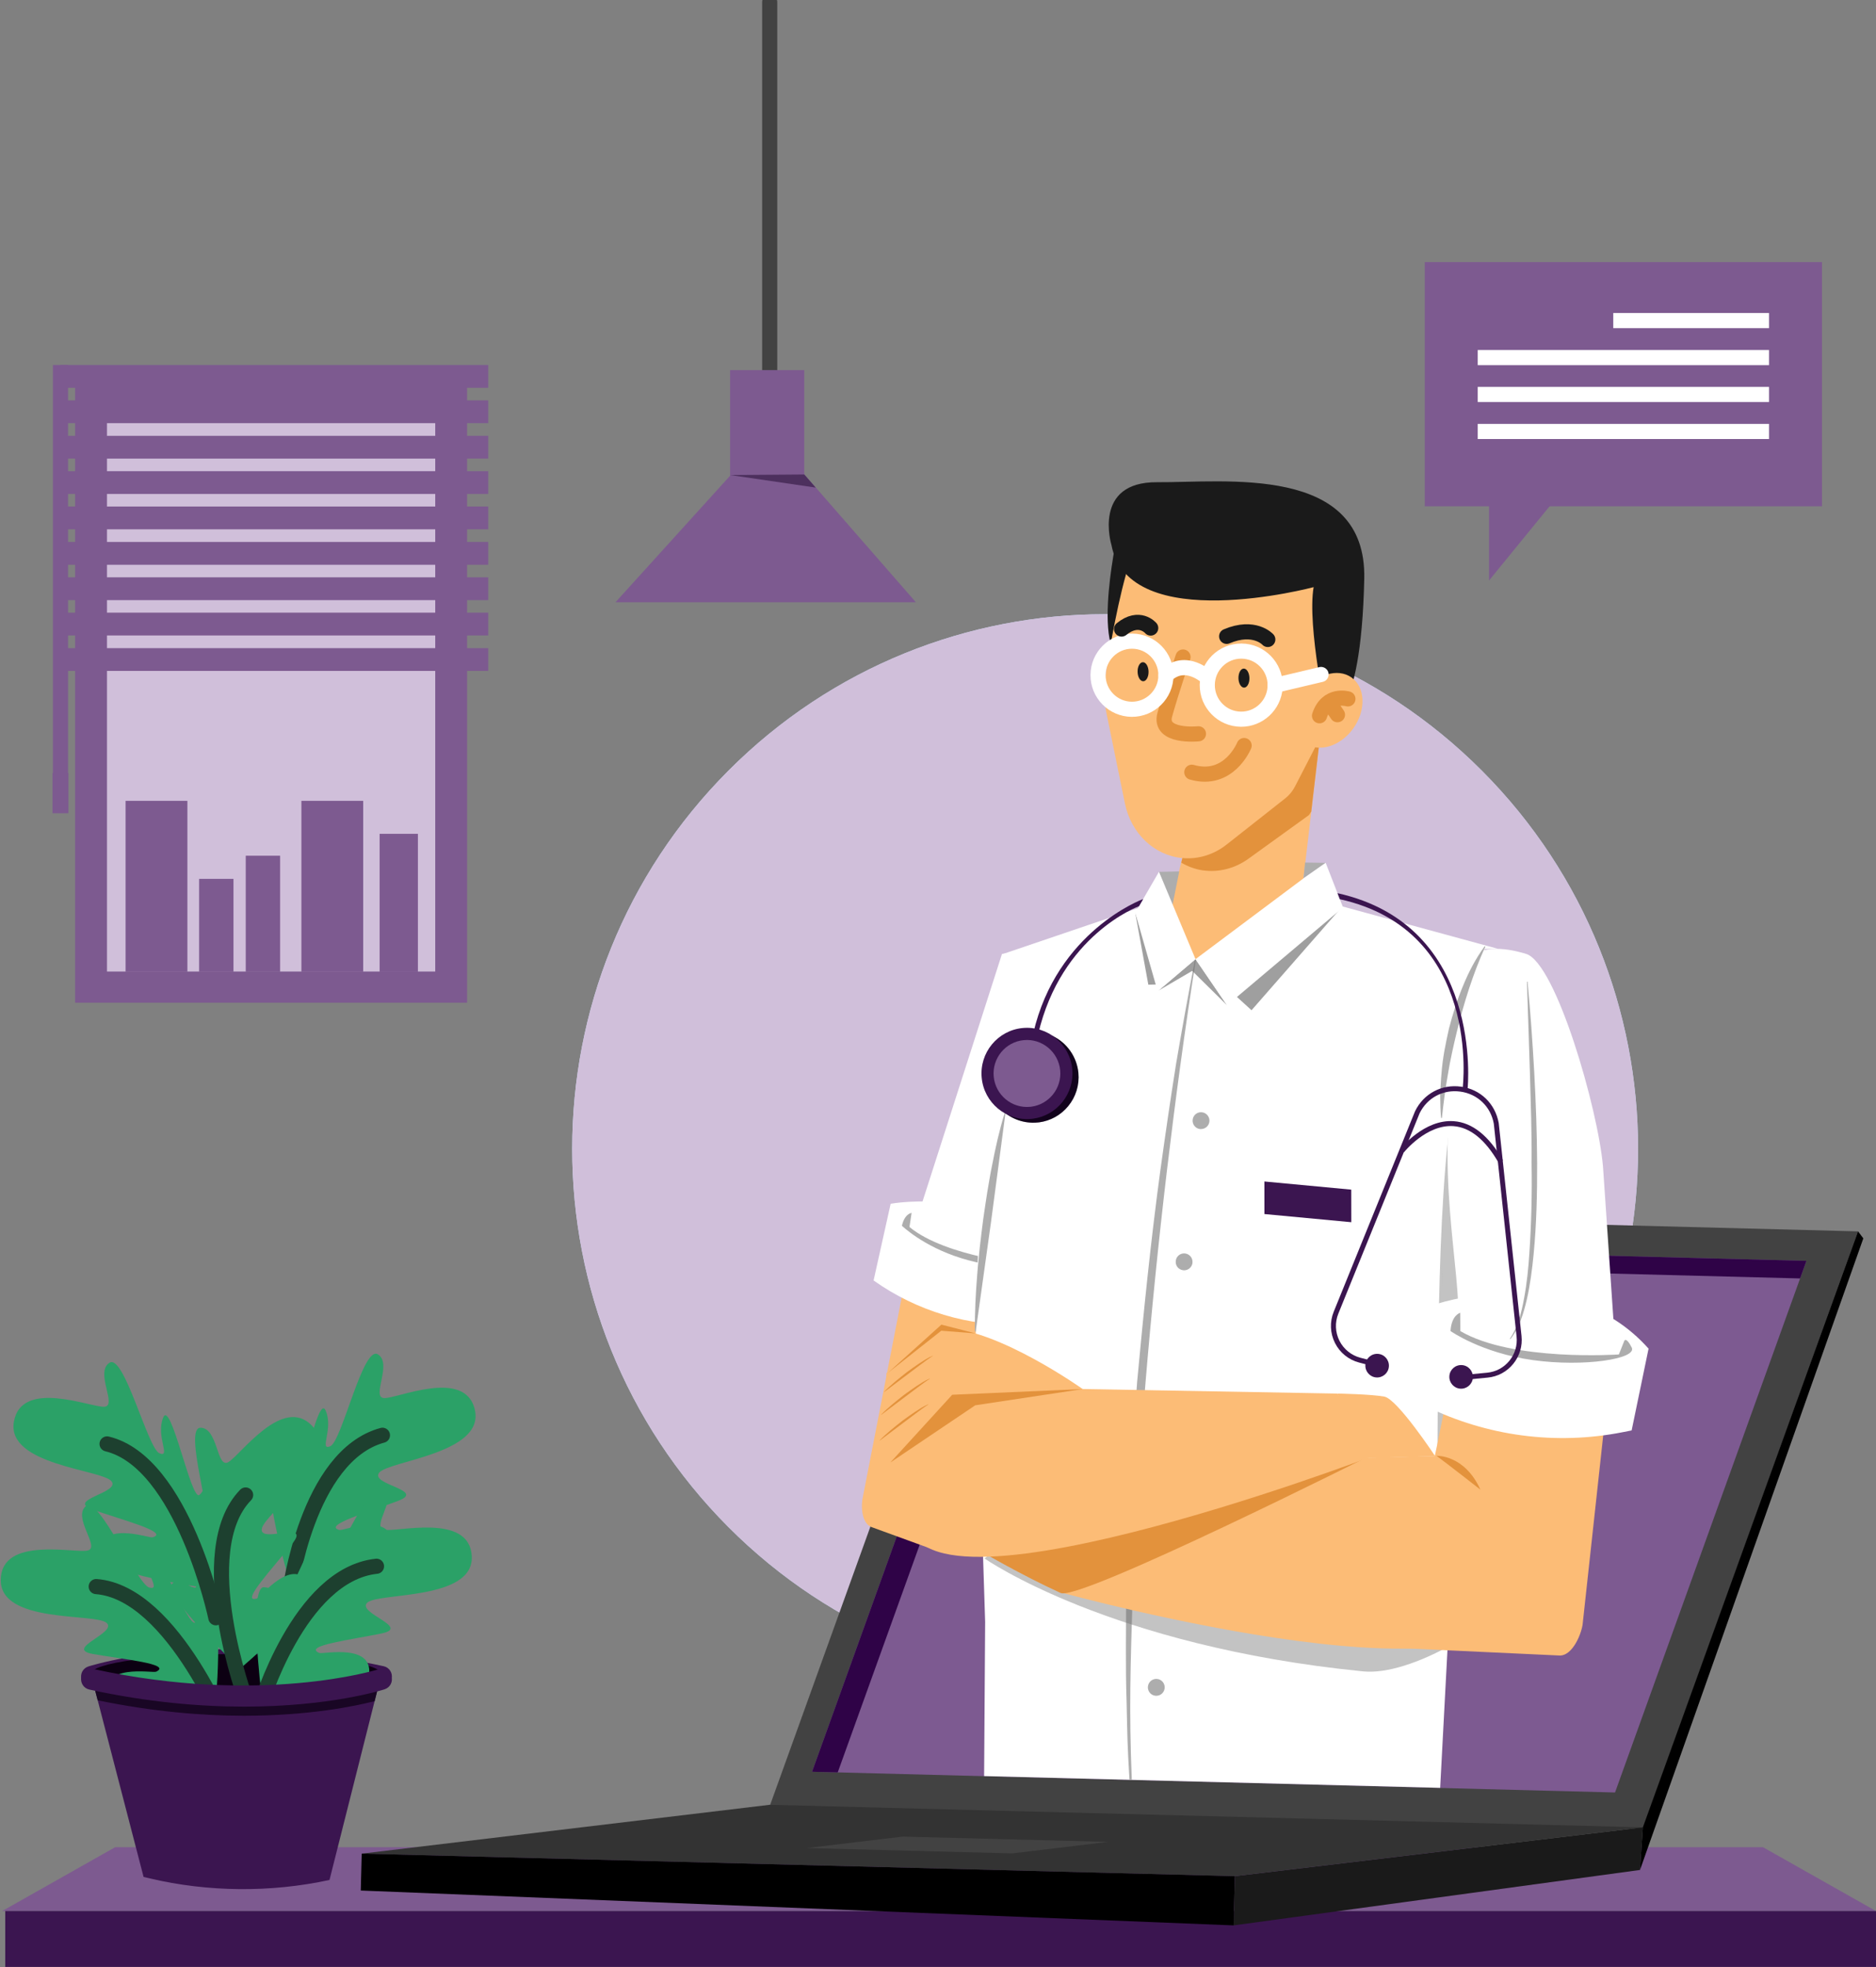 <svg width="124" height="130" viewBox="0 0 124 130" fill="none" xmlns="http://www.w3.org/2000/svg">
<rect x="0" y="0" width="124" height="130" fill="#808080" stroke="none"/>
<g clip-path="url(#clip0_6710_8012)">
<path d="M48.138 100.917C34.382 87.117 34.382 64.743 48.138 50.943C61.895 37.143 84.199 37.143 97.956 50.943C111.713 64.743 111.713 87.117 97.956 100.917C84.199 114.717 61.895 114.717 48.138 100.917Z" fill="#C6DAFA"/>
<path d="M48.138 100.917C34.382 87.117 34.382 64.743 48.138 50.943C61.895 37.143 84.199 37.143 97.956 50.943C111.713 64.743 111.713 87.117 97.956 100.917C84.199 114.717 61.895 114.717 48.138 100.917Z" fill="#D0BFDA"/>
<path d="M4.966 25.102H30.874V66.272H4.966V25.102Z" fill="#7D5A90"/>
<path d="M7.071 27.156H28.769V64.209H7.071V27.156Z" fill="#D0BFDA"/>
<path d="M3.996 24.125H32.27V25.631H3.996V24.125Z" fill="#7D5A90"/>
<path d="M3.996 26.461H32.27V27.967H3.996V26.461Z" fill="#7D5A90"/>
<path d="M3.996 28.805H32.27V30.311H3.996V28.805Z" fill="#7D5A90"/>
<path d="M3.996 31.141H32.27V32.647H3.996V31.141Z" fill="#7D5A90"/>
<path d="M3.996 33.477H32.27V34.983H3.996V33.477Z" fill="#7D5A90"/>
<path d="M3.996 35.82H32.27V37.327H3.996V35.82Z" fill="#7D5A90"/>
<path d="M3.996 38.156H32.27V39.663H3.996V38.156Z" fill="#7D5A90"/>
<path d="M3.996 40.492H32.27V41.998H3.996V40.492Z" fill="#7D5A90"/>
<path d="M3.996 42.836H32.27V44.342H3.996V42.836Z" fill="#7D5A90"/>
<path d="M3.997 24.125V51.428" stroke="#7D5A90" stroke-miterlimit="10"/>
<path d="M3.47 51.086H4.523V53.746H3.47V51.086Z" fill="#7D5A90"/>
<path d="M25.093 55.109H27.622V64.228H25.093V55.109Z" fill="#7D5A90"/>
<path d="M16.244 56.555H18.515V64.224H16.244V56.555Z" fill="#7D5A90"/>
<path d="M13.161 58.086H15.432V64.223H13.161V58.086Z" fill="#7D5A90"/>
<path d="M19.922 52.93H24.007V64.223H19.922V52.93Z" fill="#7D5A90"/>
<path d="M8.301 52.93H12.386V64.223H8.301V52.93Z" fill="#7D5A90"/>
<path d="M0.141 126.304H124L116.532 122.086H7.609L0.141 126.304Z" fill="#7D5A90"/>
<path d="M0.347 126.305H124V129.994H0.347V126.305Z" fill="#3B1550"/>
<path d="M15.134 108.992C9.502 108.992 6.053 110.071 5.838 110.14C5.475 110.257 5.275 110.645 5.392 111.009C5.51 111.374 5.899 111.572 6.259 111.457C6.368 111.422 14.01 109.061 25.068 111.474C25.44 111.554 25.808 111.319 25.889 110.946C25.969 110.573 25.734 110.203 25.362 110.123C21.478 109.276 18.02 108.992 15.137 108.992H15.134Z" fill="#3B1550"/>
<path d="M19.15 104.54C19.05 104.351 17.133 97.508 18.149 97.413C19.161 97.318 18.712 97.941 19.267 98.403C19.822 98.865 20.986 92.007 21.524 93.227C22.062 94.446 21.063 95.912 21.833 95.582C22.602 95.252 23.986 88.912 24.973 89.508C25.96 90.105 24.533 92.329 25.368 92.4C26.203 92.472 30.8 90.358 31.395 93.218C31.989 96.079 25.688 96.544 25.062 97.333C24.433 98.122 28.194 98.48 26.318 99.192C24.444 99.906 21.272 100.824 22.445 101.12C22.694 101.183 26.092 99.806 25.914 102.248C25.828 103.43 19.153 104.54 19.153 104.54H19.15Z" fill="#2BA167"/>
<path d="M19.136 105.3C19.136 105.3 20.288 96.211 25.279 94.859" stroke="#1D402F" stroke-miterlimit="10" stroke-linecap="round"/>
<path d="M15.597 111.937C10.301 111.937 6.007 111.351 6.007 110.629C6.007 109.906 10.301 109.32 15.597 109.32C20.894 109.32 25.188 109.906 25.188 110.629C25.188 111.351 20.894 111.937 15.597 111.937Z" fill="#0C0012"/>
<path d="M15.881 110.271C15.698 110.16 10.575 105.25 11.399 104.651C12.222 104.051 12.154 104.817 12.863 104.929C13.572 105.044 11.093 98.548 12.177 99.323C13.258 100.097 13.143 101.87 13.638 101.193C14.133 100.516 12.102 94.35 13.255 94.362C14.408 94.37 14.31 97.013 15.063 96.649C15.818 96.284 18.698 92.115 20.663 94.273C22.628 96.43 17.442 100.049 17.302 101.05C17.162 102.048 20.577 100.436 19.33 102.008C18.08 103.581 15.818 105.994 16.979 105.646C17.225 105.572 19.447 102.651 20.537 104.843C21.063 105.905 15.883 110.271 15.883 110.271H15.881Z" fill="#2BA167"/>
<path d="M16.261 112.373C16.261 112.373 12.626 102.52 16.235 98.805" stroke="#1D402F" stroke-miterlimit="10" stroke-linecap="round"/>
<path d="M14.188 113.225C14.25 113.018 14.854 105.937 13.841 106.035C12.829 106.132 13.387 106.66 12.929 107.217C12.471 107.773 10.046 101.258 9.746 102.557C9.445 103.857 10.701 105.111 9.883 104.93C9.065 104.749 6.519 98.781 5.661 99.553C4.803 100.325 6.619 102.242 5.816 102.468C5.009 102.695 0.098 101.484 0.049 104.405C0.001 107.326 6.276 106.597 7.04 107.254C7.803 107.911 4.18 108.97 6.153 109.317C8.127 109.667 11.416 109.974 10.318 110.485C10.083 110.594 6.491 109.879 7.12 112.244C7.423 113.388 14.19 113.222 14.19 113.222L14.188 113.225Z" fill="#2BA167"/>
<path d="M15.291 115.048C15.291 115.048 11.516 105.25 6.359 104.859" stroke="#1D402F" stroke-miterlimit="10" stroke-linecap="round"/>
<path d="M13.472 104.932C13.567 104.74 15.291 97.845 14.276 97.779C13.261 97.713 13.727 98.322 13.186 98.798C12.646 99.274 11.29 92.451 10.787 93.688C10.283 94.922 11.321 96.362 10.543 96.052C9.765 95.742 8.204 89.442 7.234 90.067C6.264 90.693 7.752 92.876 6.919 92.971C6.087 93.065 1.434 91.08 0.919 93.958C0.404 96.833 6.714 97.122 7.363 97.891C8.012 98.663 4.265 99.125 6.159 99.785C8.052 100.448 11.25 101.277 10.083 101.604C9.834 101.673 6.402 100.39 6.645 102.826C6.762 104.006 13.466 104.927 13.466 104.927L13.472 104.932Z" fill="#2BA167"/>
<path d="M14.268 106.921C14.268 106.921 12.105 96.643 7.077 95.43" stroke="#1D402F" stroke-miterlimit="10" stroke-linecap="round"/>
<path d="M17.311 112.099C17.242 111.896 16.43 104.835 17.445 104.903C18.461 104.972 17.92 105.515 18.392 106.057C18.867 106.599 21.098 100.014 21.438 101.305C21.776 102.597 20.557 103.885 21.369 103.681C22.182 103.477 24.55 97.435 25.431 98.181C26.312 98.927 24.55 100.895 25.362 101.099C26.175 101.303 31.046 99.945 31.183 102.863C31.317 105.781 25.025 105.239 24.281 105.919C23.538 106.599 27.19 107.549 25.228 107.956C23.266 108.364 19.988 108.768 21.101 109.247C21.338 109.348 24.908 108.527 24.35 110.912C24.078 112.065 17.311 112.099 17.311 112.099Z" fill="#2BA167"/>
<path d="M17.173 112.849C17.173 112.849 19.745 104.058 24.887 103.516" stroke="#1D402F" stroke-miterlimit="10" stroke-linecap="round"/>
<path d="M9.488 124.048L9.909 124.148C13.744 125.055 17.909 125.09 21.779 124.249L25.205 110.672C19.19 112.026 12.712 112.075 6.657 110.807L6.016 110.672L9.491 124.051L9.488 124.048Z" fill="#3B1550"/>
<path d="M24.756 112.433C23.477 112.761 20.443 113.395 16.129 113.395C13.384 113.395 10.114 113.131 6.456 112.376L6.073 110.898C6.113 110.898 6.156 110.904 6.199 110.913C17.256 113.326 24.899 110.964 25.008 110.93C25.053 110.916 25.099 110.907 25.148 110.901L24.762 112.436L24.756 112.433Z" fill="#190624"/>
<path d="M16.13 112.794C21.761 112.794 25.211 111.716 25.425 111.647C25.788 111.529 25.989 111.142 25.872 110.777C25.754 110.413 25.365 110.215 25.005 110.33C24.896 110.364 17.254 112.726 6.196 110.313C5.824 110.232 5.455 110.468 5.375 110.841C5.295 111.214 5.53 111.584 5.901 111.664C9.786 112.51 13.244 112.794 16.127 112.794H16.13Z" fill="#3B1550"/>
<path d="M50.876 119.371L108.586 120.86L122.813 81.383L65.099 79.891L50.876 119.371Z" fill="#424242"/>
<path d="M23.909 122.509L81.62 123.998L108.589 120.773L50.878 119.281L23.909 122.509Z" fill="#333333"/>
<path d="M53.676 117.097L106.75 118.468L119.401 83.332L66.326 81.961L53.676 117.097Z" fill="#7D5A91"/>
<path d="M108.589 120.773L81.62 123.998L81.537 127.252L108.4 123.588L108.589 120.773Z" fill="#1A1A1A"/>
<path d="M81.62 123.997L23.909 122.508L23.846 124.947L81.537 127.251L81.62 123.997Z" fill="black"/>
<path d="M67.605 83.166L55.372 117.14L53.676 117.097L66.326 81.961L119.401 83.332L118.983 84.494L67.605 83.166Z" fill="#2F0347"/>
<path d="M122.813 81.383L123.162 81.845L108.4 123.589L108.589 120.774L122.813 81.383Z" fill="black"/>
<path d="M53.327 122.14L66.904 122.493L73.248 121.733L59.671 121.383L53.327 122.14Z" fill="#424242"/>
<path d="M50.876 0.141V26.155" stroke="#424242" stroke-miterlimit="10" stroke-linecap="round"/>
<path d="M60.537 39.802H40.684L50.795 28.641L60.537 39.802Z" fill="#7D5A90"/>
<path d="M48.258 24.461H53.161V31.737H48.258V24.461Z" fill="#7D5A90"/>
<path d="M53.161 31.359L48.264 31.397L53.916 32.226L53.161 31.359Z" fill="#4D305E"/>
<path d="M73.852 35.341C73.852 35.341 71.798 44.671 75.053 43.676C78.311 42.677 78.6 35.203 78.6 35.203L73.852 35.341Z" fill="#1A1A1A"/>
<path d="M69.636 86.066C68.409 90.069 67.022 93.804 65.743 95.93C63.961 101.402 61.667 102.406 61.667 102.406L57.586 100.92C56.942 100.653 56.888 99.511 57.045 98.88L60.715 80.023L60.775 80.046" fill="#FCBC76"/>
<path d="M60.772 80.048L66.229 63.048C76.706 61.352 72.925 72.683 72.925 72.683C72.387 75.928 71.132 81.198 69.636 86.07" fill="white"/>
<path d="M58.87 79.558C58.87 79.558 66.138 78.215 69.53 83.529L68.002 87.545L67.528 87.563C64.032 87.683 60.594 86.653 57.743 84.627L58.87 79.561V79.558Z" fill="white"/>
<path d="M59.614 81.01C59.614 81.01 61.009 82.376 63.558 83.162C66.106 83.946 68.883 83.954 68.686 83.337C68.489 82.721 68.363 82.936 68.363 82.936L67.977 83.581C67.977 83.581 62.522 83.085 60.114 81.094L60.254 80.164C60.254 80.164 59.797 80.201 59.614 81.013V81.01Z" fill="#ADADAD"/>
<path d="M99.013 62.709L81.414 57.914L66.229 63.073L99.013 62.709Z" fill="white"/>
<path d="M65.048 117.381L65.116 107.186L64.584 90.585C64.138 84.328 65.374 68.111 68.817 62.872L77.444 59.85L78.325 61.357L79.735 62.238L86.168 59.242L98.138 62.533L95.192 118.161L65.051 117.383L65.048 117.381Z" fill="white"/>
<path d="M78.994 63.391C78.545 65.698 78.128 68.013 77.733 70.331C77.364 72.652 77.026 74.979 76.703 77.309C76.068 81.969 75.596 86.651 75.162 91.334C74.818 96.025 74.532 100.724 74.435 105.43C74.435 107.786 74.386 110.135 74.466 112.488C74.518 114.841 74.515 115.294 74.658 117.638H74.81C74.618 112.947 74.724 110.138 74.867 105.444C75.047 100.75 75.33 96.062 75.716 91.379C76.108 86.7 76.58 82.026 77.132 77.361C77.69 72.698 78.311 68.039 79.049 63.402L78.994 63.394V63.391Z" fill="#ADADAD"/>
<path d="M80.725 65.328C80.871 65.328 81.016 65.27 81.117 65.167C81.225 65.07 81.288 64.926 81.291 64.78C81.291 64.628 81.234 64.487 81.131 64.381C80.928 64.171 80.556 64.163 80.347 64.367C80.239 64.47 80.181 64.611 80.178 64.76C80.178 64.906 80.23 65.052 80.333 65.153C80.436 65.262 80.573 65.325 80.725 65.328Z" fill="#ADADAD"/>
<path d="M76.423 112.077C76.729 112.083 76.984 111.831 76.984 111.524C76.989 111.217 76.743 110.967 76.437 110.961C76.125 110.956 75.877 111.208 75.871 111.515C75.871 111.822 76.111 112.072 76.417 112.077H76.423ZM77.292 102.156C77.31 101.849 77.075 101.582 76.763 101.57C76.457 101.553 76.197 101.789 76.18 102.096C76.163 102.403 76.397 102.669 76.709 102.681C76.709 102.681 76.72 102.687 76.726 102.687C77.026 102.692 77.275 102.457 77.292 102.156ZM77.924 92.799C77.947 92.492 77.724 92.22 77.412 92.194C77.106 92.171 76.841 92.4 76.812 92.707C76.789 93.015 77.018 93.281 77.324 93.31C77.324 93.31 77.347 93.31 77.358 93.31C77.647 93.316 77.896 93.098 77.924 92.802V92.799ZM78.82 83.46C78.854 83.153 78.631 82.875 78.325 82.843C78.019 82.809 77.742 83.033 77.716 83.34C77.681 83.647 77.899 83.919 78.205 83.951C78.222 83.957 78.239 83.957 78.256 83.957C78.54 83.962 78.788 83.75 78.823 83.46H78.82ZM79.938 74.141C79.978 73.834 79.761 73.55 79.455 73.513C79.154 73.472 78.874 73.685 78.834 73.992C78.794 74.299 79.006 74.58 79.312 74.62C79.335 74.62 79.358 74.62 79.377 74.62C79.655 74.626 79.898 74.422 79.938 74.138V74.141Z" fill="#ADADAD"/>
<path d="M84.008 62.668L86.005 59.349L87.275 48.523L80.553 46.609L77.044 61.317C76.72 63.782 82.126 64.286 84.008 62.668Z" fill="#FCBC76"/>
<path d="M79.506 57.524C78.994 57.449 78.517 57.268 78.082 57.016L80.55 46.609L87.272 48.523L86.671 53.636L86.522 53.868L82.515 56.758C81.62 57.403 80.55 57.673 79.503 57.521L79.506 57.524Z" fill="#E3923C"/>
<path d="M78.159 56.712C76.294 56.543 74.758 55.083 74.352 53.089L73.134 47.129C72.965 46.297 72.942 45.442 73.073 44.604C73.563 41.494 74.232 38.166 74.938 36.401L75.044 35.546C76.334 32.318 79.435 32.295 82.621 32.582C86.119 32.898 87.215 35.563 87.583 39.382L89.546 41.351C89.714 43.075 89.351 44.822 88.516 46.317L85.593 51.987C85.435 52.291 85.218 52.555 84.949 52.767L81.122 55.783C80.264 56.477 79.209 56.807 78.156 56.712H78.159Z" fill="#FCBC76"/>
<path d="M87.724 47.562C87.724 47.562 86.385 41.373 86.828 38.805C86.828 38.805 74.607 42.076 73.463 36.013C73.463 36.013 72.184 31.833 76.489 31.87C80.905 31.907 90.344 30.642 90.175 38.257C89.96 48.006 87.724 47.562 87.724 47.562Z" fill="#1A1A1A"/>
<path d="M86.142 45.767C85.295 46.966 85.353 48.464 86.268 49.115C87.183 49.767 88.613 49.325 89.46 48.126C90.306 46.926 90.249 45.428 89.334 44.777C88.419 44.126 86.989 44.568 86.142 45.767Z" fill="#FCBC76"/>
<g style="mix-blend-mode:multiply" opacity="0.67">
<path d="M88.716 59.922L82.724 66.768L79.02 63.397L88.716 59.922Z" fill="#707070"/>
</g>
<g style="mix-blend-mode:multiply" opacity="0.67">
<path d="M75.036 60.328L76.775 65.059L75.902 65.079L75.036 60.328Z" fill="#707070"/>
</g>
<g style="mix-blend-mode:multiply" opacity="0.67">
<path d="M79.02 63.391L81.105 66.441L78.802 64.168L76.583 65.465L79.02 63.391Z" fill="#707070"/>
</g>
<path d="M77.945 57.594L76.606 57.622L77.484 59.903L77.945 57.594Z" fill="#ADADAD"/>
<path d="M76.606 57.617L75.036 60.326L76.517 65.51L79.02 63.39L76.606 57.617Z" fill="white"/>
<path d="M86.262 57.008L87.624 57.028C87.469 57.123 86.162 58.055 86.162 58.055L86.262 57.008Z" fill="#ADADAD"/>
<path d="M87.624 57.023L88.773 59.973L81.105 66.443L79.02 63.393L86.248 57.985" fill="white"/>
<g style="mix-blend-mode:multiply" opacity="0.42">
<path d="M70.428 98.404L94.991 97.834C95.094 91.711 94.863 77.376 96.404 70.955C96.404 70.955 97.343 63.469 100.003 64.189L103.28 85.688L103.355 108.903L100.769 104.834C98.818 107.411 93.287 110.779 90.103 110.464C73.322 108.8 65.082 103.004 65.082 103.004L70.434 98.404H70.428Z" fill="#707070"/>
</g>
<path d="M98.936 63.578C98.598 63.773 98.504 64.138 98.378 64.448C98.272 64.772 98.183 65.102 98.115 65.434C97.995 66.103 97.932 66.772 97.877 67.44C97.82 68.109 97.832 68.78 97.843 69.446C97.849 70.114 97.869 70.78 97.903 71.445C97.955 72.111 98.026 72.771 98.098 73.434C98.169 74.094 98.226 74.757 98.352 75.411C98.464 76.068 98.567 76.722 98.698 77.376C98.853 78.025 98.979 78.679 99.162 79.321L99.216 79.316C99.067 77.999 98.904 76.687 98.781 75.368C98.647 74.051 98.538 72.731 98.458 71.411C98.358 70.091 98.312 68.769 98.312 67.446C98.321 66.786 98.338 66.123 98.409 65.466C98.441 65.136 98.492 64.812 98.561 64.49C98.604 64.333 98.638 64.169 98.701 64.02C98.753 63.871 98.838 63.707 98.95 63.633L98.936 63.578Z" fill="#ADADAD"/>
<path d="M95.386 85.066L95.3 83.734C95.338 84.168 95.363 84.612 95.386 85.066Z" fill="#ADADAD"/>
<path d="M96.35 87.51C96.682 84.239 94.626 76.888 96.433 69.353C96.433 69.353 94.025 60.958 100.872 63.044C102.843 63.644 105.623 73.275 105.955 77.1L106.641 87.165C106.973 89.779 106.381 90.832 106.124 93.452" fill="white"/>
<path d="M106.124 93.453L104.605 107.388C104.476 108.154 103.898 109.397 103.126 109.417L91.831 108.892C91.831 108.892 95.658 94.325 96.35 87.508" fill="#FCBC76"/>
<path d="M99.923 104.719L96.127 96.203L70.457 96.8L70.245 105.278C70.245 105.278 101.73 113.926 99.923 104.719Z" fill="#FCBC76"/>
<path d="M88.279 96.392L90.833 96.07C90.833 96.07 71.36 105.854 70.108 105.283C67.493 104.09 64.919 102.575 64.919 102.575L70.459 96.808L88.279 96.394V96.392Z" fill="#E3923C"/>
<path d="M88.404 92.102C88.404 92.102 90.641 92.142 91.505 92.305C92.369 92.466 94.863 96.242 94.863 96.242L89.852 96.374L88.404 92.102Z" fill="#FCBC76"/>
<path d="M60.211 99.768L61.681 91.625L88.404 92.104L90.675 96.259C90.675 96.259 58.598 108.464 60.211 99.768Z" fill="#FCBC76"/>
<path d="M94.643 86.279C94.643 86.279 103.584 83.088 108.967 89.134L107.848 94.539L107.248 94.657C102.843 95.526 98.275 94.921 94.242 92.938L94.64 86.282L94.643 86.279Z" fill="white"/>
<path d="M95.878 87.971C95.878 87.971 97.923 89.42 101.315 89.89C104.705 90.364 108.229 89.804 107.854 89.061C107.479 88.318 107.362 88.619 107.362 88.619L107.004 89.517C107.004 89.517 99.988 90.005 96.527 87.974L96.516 86.766C96.516 86.766 95.941 86.906 95.875 87.971H95.878Z" fill="#ADADAD"/>
<path d="M66.404 73.57C66.058 74.689 65.8 75.846 65.574 77.019C65.451 77.602 65.362 78.198 65.257 78.789C65.162 79.386 65.076 79.983 64.988 80.583C64.913 81.188 64.833 81.79 64.767 82.396C64.71 83.007 64.636 83.612 64.593 84.232C64.493 85.463 64.424 86.711 64.439 87.997L64.49 88.019L65.497 80.818L66.455 73.593L66.404 73.57Z" fill="#ADADAD"/>
<path d="M71.561 91.801C71.561 91.801 65.989 87.844 62.485 87.781L58.589 90.757L59.067 96.524L63.189 92.18L71.561 91.804V91.801Z" fill="#FCBC76"/>
<path d="M98.135 62.539C97.543 63.348 97.079 64.235 96.705 65.153C96.319 66.068 96.024 67.018 95.775 67.979C95.558 68.946 95.355 69.919 95.283 70.911C95.235 71.405 95.218 71.901 95.192 72.395C95.203 72.894 95.203 73.388 95.252 73.884L95.306 73.89C95.412 72.917 95.535 71.947 95.707 70.983C95.864 70.019 96.084 69.064 96.313 68.114C96.545 67.164 96.811 66.223 97.117 65.293C97.426 64.367 97.766 63.446 98.181 62.565L98.132 62.539H98.135Z" fill="#ADADAD"/>
<path d="M100.929 64.881L101.124 70.892C101.181 72.891 101.253 74.888 101.235 76.885C101.27 78.879 101.221 80.876 101.087 82.853C101.021 83.843 100.921 84.83 100.741 85.791C100.572 86.753 100.317 87.711 99.802 88.477L99.828 88.511C100.406 87.791 100.706 86.813 100.927 85.855C101.144 84.885 101.273 83.889 101.37 82.891C101.562 80.894 101.607 78.882 101.602 76.877C101.59 74.868 101.519 72.866 101.41 70.863C101.298 68.863 101.158 66.866 100.967 64.875L100.929 64.881Z" fill="#ADADAD"/>
<path d="M89.094 46.191C89.094 46.191 87.715 45.781 87.217 47.307" stroke="#E3923C" stroke-miterlimit="10" stroke-linecap="round"/>
<path d="M88.404 47.237L87.847 46.414" stroke="#E3923C" stroke-miterlimit="10" stroke-linecap="round"/>
<path d="M68.617 68.365C70.136 61.798 75.239 59.91 75.29 59.89L75.562 59.422C75.488 59.436 69.856 61.554 68.297 68.29L68.617 68.365Z" fill="#3B1550"/>
<path d="M68.68 74.179C69.435 74.079 70.113 73.703 70.602 73.112C71.114 72.492 71.355 71.709 71.28 70.906C71.18 69.853 70.525 68.915 69.564 68.461C69.49 68.427 69.404 68.45 69.358 68.519C69.312 68.587 69.324 68.676 69.384 68.731C69.873 69.181 70.179 69.795 70.242 70.455C70.379 71.93 69.295 73.241 67.825 73.382C67.35 73.428 66.87 73.342 66.435 73.135C66.361 73.101 66.275 73.124 66.229 73.192C66.183 73.261 66.195 73.35 66.255 73.405C66.881 73.981 67.725 74.268 68.569 74.188C68.606 74.185 68.643 74.179 68.68 74.177V74.179Z" fill="#C9C9C9"/>
<path d="M68.68 74.179C69.435 74.079 70.113 73.703 70.602 73.112C71.114 72.492 71.355 71.709 71.28 70.906C71.18 69.853 70.525 68.915 69.564 68.461C69.49 68.427 69.404 68.45 69.358 68.519C69.312 68.587 69.324 68.676 69.384 68.731C69.873 69.181 70.179 69.795 70.242 70.455C70.379 71.93 69.295 73.241 67.825 73.382C67.35 73.428 66.87 73.342 66.435 73.135C66.361 73.101 66.275 73.124 66.229 73.192C66.183 73.261 66.195 73.35 66.255 73.405C66.881 73.981 67.725 74.268 68.569 74.188C68.606 74.185 68.643 74.179 68.68 74.177V74.179Z" fill="#12021C"/>
<path d="M68.274 73.937C69.867 73.728 71.026 72.282 70.874 70.663C70.72 69.008 69.249 67.786 67.599 67.943C65.949 68.096 64.73 69.573 64.888 71.229C65.042 72.884 66.512 74.106 68.163 73.949C68.2 73.946 68.237 73.94 68.274 73.937Z" fill="#3B1550"/>
<path d="M68.168 73.143C69.338 72.988 70.188 71.929 70.076 70.741C69.962 69.528 68.883 68.629 67.674 68.744C66.461 68.856 65.568 69.941 65.683 71.154C65.797 72.371 66.876 73.266 68.085 73.151C68.114 73.151 68.14 73.146 68.168 73.143Z" fill="#7D5A90"/>
<path d="M96.619 91.211L98.329 91.048C98.999 90.985 99.599 90.66 100.023 90.138C100.446 89.616 100.64 88.962 100.569 88.293L99.062 74.22C98.827 72.935 97.852 71.996 96.573 71.819C95.295 71.641 94.099 72.278 93.533 73.442L88.156 86.695C87.884 87.364 87.915 88.116 88.239 88.758C88.562 89.404 89.145 89.874 89.843 90.055L91.076 90.374L91.159 90.055L89.926 89.737C89.323 89.582 88.814 89.169 88.533 88.612C88.253 88.052 88.227 87.398 88.462 86.819L93.833 73.577C94.334 72.553 95.392 71.988 96.53 72.146C97.666 72.303 98.535 73.135 98.738 74.269L100.243 88.331C100.306 88.91 100.137 89.481 99.768 89.935C99.399 90.388 98.879 90.666 98.298 90.724L96.588 90.887L96.619 91.214V91.211Z" fill="#3B1550"/>
<path d="M91.802 90.317C91.834 89.886 91.513 89.51 91.084 89.479C90.655 89.447 90.281 89.769 90.249 90.199C90.218 90.629 90.538 91.005 90.967 91.037C91.396 91.068 91.771 90.747 91.802 90.317Z" fill="#3B1550"/>
<path d="M97.354 91.059C97.385 90.628 97.065 90.252 96.636 90.221C96.207 90.189 95.832 90.511 95.801 90.941C95.769 91.371 96.09 91.747 96.519 91.779C96.948 91.81 97.323 91.489 97.354 91.059Z" fill="#3B1550"/>
<path d="M99.056 76.847L99.339 76.683C98.404 75.059 97.314 74.19 96.096 74.101C94.145 73.96 92.603 75.877 92.537 75.957L92.795 76.161C92.809 76.141 94.294 74.296 96.073 74.428C97.174 74.508 98.178 75.323 99.053 76.847H99.056Z" fill="#3B1550"/>
<path d="M97.005 71.977C97.017 71.868 98.084 61.175 88.404 59.031L88.559 59.43C97.952 61.507 96.691 71.834 96.679 71.937L97.005 71.974V71.977Z" fill="#3B1550"/>
<path d="M81.86 44.825C81.866 45.172 82.035 45.45 82.235 45.447C82.435 45.444 82.593 45.157 82.584 44.81C82.578 44.463 82.409 44.185 82.209 44.188C82.009 44.19 81.855 44.477 81.86 44.825Z" fill="#1A1A1A"/>
<path d="M75.193 44.403C75.199 44.75 75.368 45.028 75.568 45.025C75.768 45.022 75.925 44.735 75.917 44.388C75.911 44.041 75.742 43.763 75.542 43.766C75.342 43.769 75.184 44.055 75.193 44.403Z" fill="#1A1A1A"/>
<path d="M78.196 43.422C78.196 43.422 77.424 45.683 76.992 47.229C76.56 48.776 79.215 48.498 79.215 48.498" stroke="#E3923C" stroke-miterlimit="10" stroke-linecap="round"/>
<path d="M82.235 49.273C82.235 49.273 81.24 51.744 78.777 51.038" stroke="#E3923C" stroke-miterlimit="10" stroke-linecap="round"/>
<path d="M94.954 96.219C94.954 96.219 96.793 96.119 97.852 98.452C97.852 98.452 95.612 96.701 94.954 96.219Z" fill="#E3923C"/>
<path d="M71.561 91.805L62.94 92.181L58.85 96.659L64.462 92.878L71.561 91.805Z" fill="#E3923C"/>
<path d="M64.484 88.126L62.225 87.547L58.692 90.732L62.216 87.949L64.484 88.126Z" fill="#E3923C"/>
<path d="M61.653 89.602C61.33 89.731 61.058 89.923 60.775 90.101C60.494 90.284 60.228 90.485 59.956 90.677C59.696 90.887 59.427 91.088 59.176 91.306C58.921 91.524 58.669 91.745 58.435 91.989L58.444 92L60.042 90.795L60.843 90.193C61.112 89.998 61.378 89.785 61.656 89.616V89.602H61.653Z" fill="#E3923C"/>
<path d="M61.458 91.109C61.135 91.239 60.863 91.431 60.58 91.609C60.3 91.792 60.034 91.993 59.762 92.185C59.502 92.395 59.233 92.596 58.981 92.814C58.727 93.032 58.475 93.253 58.241 93.496L58.249 93.508L59.848 92.303L60.649 91.7C60.918 91.505 61.184 91.293 61.461 91.124V91.109H61.458Z" fill="#E3923C"/>
<path d="M61.358 92.812C61.035 92.942 60.763 93.134 60.48 93.312C60.2 93.495 59.934 93.696 59.662 93.888C59.402 94.098 59.133 94.299 58.881 94.517C58.627 94.735 58.375 94.956 58.141 95.2L58.149 95.211L59.748 94.006L60.549 93.404C60.818 93.208 61.084 92.996 61.361 92.827V92.812H61.358Z" fill="#E3923C"/>
<path d="M84.28 45.441C84.283 45.393 84.286 45.347 84.286 45.298C84.294 44.056 83.296 43.04 82.058 43.031C80.819 43.023 79.806 44.024 79.798 45.266C79.789 46.509 80.787 47.525 82.026 47.533C83.216 47.542 84.197 46.618 84.28 45.441Z" stroke="white" stroke-miterlimit="10" stroke-linecap="round"/>
<path d="M72.579 44.61C72.57 45.852 73.568 46.868 74.807 46.877C76.045 46.885 77.058 45.884 77.066 44.642C77.075 43.399 76.077 42.384 74.838 42.375C73.6 42.366 72.587 43.368 72.579 44.61Z" stroke="white" stroke-miterlimit="10" stroke-linecap="round"/>
<path d="M79.815 44.792C79.815 44.792 78.379 43.401 77.067 44.637" stroke="white" stroke-miterlimit="10" stroke-linecap="round"/>
<path d="M87.32 44.578L84.286 45.295" stroke="white" stroke-miterlimit="10" stroke-linecap="round"/>
<path d="M76.06 41.508C76.06 41.508 75.307 40.621 74.135 41.574" stroke="#1A1A1A" stroke-miterlimit="10" stroke-linecap="round"/>
<path d="M83.799 42.264C83.799 42.264 82.915 41.279 81.079 42.057" stroke="#1A1A1A" stroke-miterlimit="10" stroke-linecap="round"/>
<path d="M83.576 80.238L89.317 80.777L89.314 78.625L83.574 78.086L83.576 80.238Z" fill="#3B1550"/>
<path d="M94.174 17.32H120.43V33.462H94.174V17.32Z" fill="#7D5A90"/>
<path d="M103.772 31.809L98.421 38.368V31.195L103.772 31.809Z" fill="#7D5A90"/>
<path d="M116.929 21.188H106.633" stroke="white" stroke-miterlimit="10"/>
<path d="M116.929 23.633H97.674" stroke="white" stroke-miterlimit="10"/>
<path d="M116.929 26.07H97.674" stroke="white" stroke-miterlimit="10"/>
<path d="M116.929 28.516H97.674" stroke="white" stroke-miterlimit="10"/>
</g>
<defs>
<clipPath id="clip0_6710_8012">
<rect width="123.953" height="130" fill="white" transform="matrix(-1 0 0 1 124 0)"/>
</clipPath>
</defs>
</svg>

